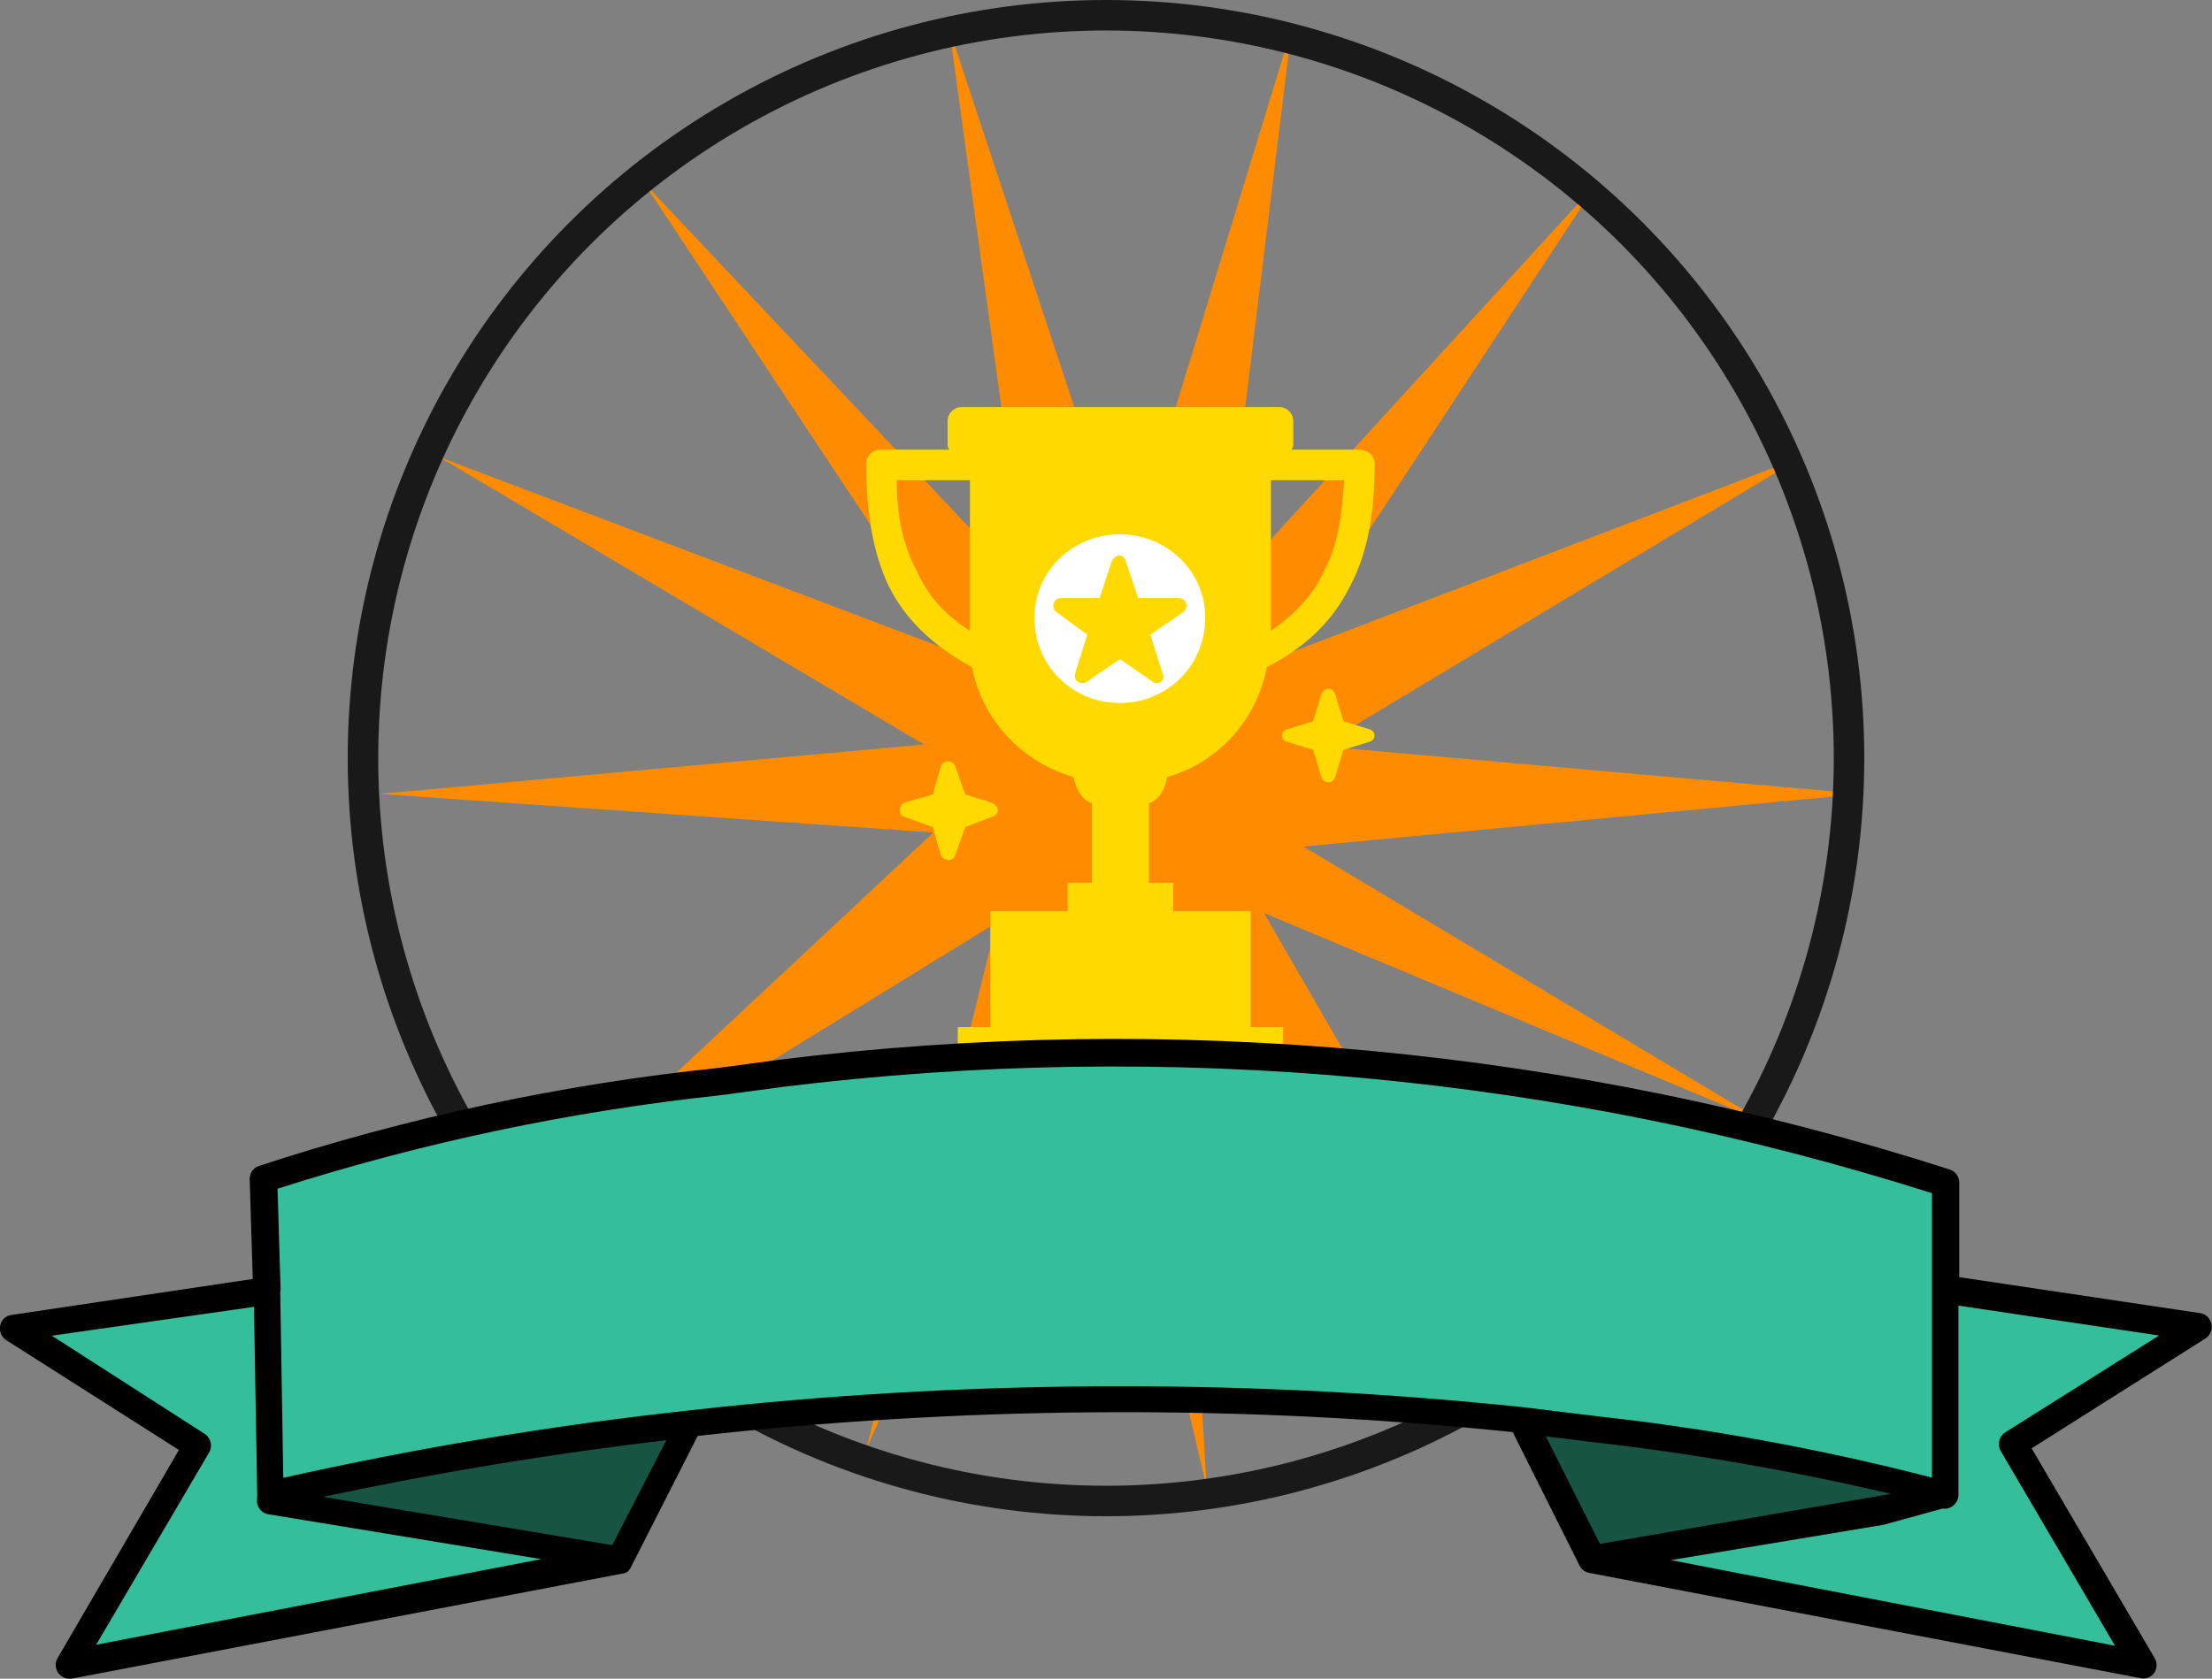 <?xml version="1.0" encoding="utf-8"?>
<!-- Generator: Adobe Illustrator 23.0.1, SVG Export Plug-In . SVG Version: 6.00 Build 0)  -->
<svg version="1.1" id="YOU_x5F_WIN" xmlns="http://www.w3.org/2000/svg" xmlns:xlink="http://www.w3.org/1999/xlink" x="0px"
	 y="0px" viewBox="0 0 1087.8 825.7" style="enable-background:new 0 0 1087.8 825.7;" xml:space="preserve">
<rect x="0" y="0" width="1087.8" height="825.7" fill="#808080" stroke="none"/>
<style type="text/css">
	.st0{fill:#FF8B00;}
	.st1{fill-rule:evenodd;clip-rule:evenodd;fill:#FFFFFF;stroke:#FFFFFF;stroke-miterlimit:10;}
	.st2{fill-rule:evenodd;clip-rule:evenodd;fill:#FFD900;}
	.st3{fill-rule:evenodd;clip-rule:evenodd;fill:none;stroke:#191919;stroke-width:15;stroke-miterlimit:10;}
	.st4{fill:#185443;}
	.st5{fill:#34BF9A;}
</style>
<polyline id="bg" class="st0" points="459,409.5 261,594.6 490,453.9 426.2,712.3 533.4,474 593.4,731.8 578.2,471.1 751.6,674.2 
	621.6,449.1 867.2,551.8 641,416.4 915.5,390.5 649.3,367 886.2,224.7 633.4,321.4 785.7,89.6 601.2,291.3 635.2,14.1 554.2,278.6 
	466.8,14.1 504.7,289.2 316.4,89.6 469.7,320.9 215.8,224.7 454.4,366.2 186.6,390.5 "/>
<g id="pokal">
	<circle class="st1" cx="550.6" cy="304.3" r="48.8"/>
	<path class="st2" d="M473,200.2h156c3.9,0,7,3.1,7,7v11c0,1,0,2-1,3h33c5,0,8,3,8,7c0,23-3,43-12,60c-8,16-20,29-41,40
		c-5,26-24,47-49,54c-1,6-4,11-9,13v39h12v14h38v57h16v29H471v-29h16v-57h38v-14h12v-39c-5-2-8-7-9-13c-25-7-45-28-50-54
		c-20-11-33-24-41-40c-8-17-11-37-11-60c0-3.9,3.1-7,7-7h34c-1-1-1-2-1-3v-11C466,203.3,469.2,200.2,473,200.2z M656.7,341.8l4,13
		l13,4c3,1,3,5,0,6l-13,4l-4,13c-1,4-6,4-7,0l-4-13l-13-4c-3-1-3-5,0-6l13-4l4-13C650.7,337.8,655.7,337.8,656.7,341.8z
		 M553.7,276.2l6,18h20c4,0,5,5,2,7l-16,11l6,19c2,4-3,6-5,4l-16-11l-16,11c-3,2-7,0-6-4l6-19l-15-11c-3-2-2-7,2-7h19l6-18
		C548.7,272.2,552.7,272.2,553.7,276.2z M469.7,376.8l5,14l13,4c4,2,4,6,0,7l-13,5l-5,14c-1,3-5,3-7,0l-4-14l-14-5c-3-1-3-5,0-7
		l14-4l4-14C463.7,373.8,468.7,373.8,469.7,376.8z M625,236.2v74c12-8,21-18,26-29c7-13,9-28,10-45H625z M477,310.2v-74h-36
		c0,17,3,32,10,45C456,292.2,464,302.2,477,310.2z M550.7,262.8c23,0,42,18,42,41c0,24-19,42-42,42s-42-18-42-42
		C508.7,280.8,527.7,262.8,550.7,262.8z"/>
</g>
<circle id="Ellipse" class="st3" cx="543.9" cy="372.9" r="365.4"/>
<g id="banner">
	<polygon class="st4" points="334.3,698.5 152,735.6 299.8,764.7 	"/>
	<polygon class="st4" points="753.2,701.9 941.7,732.6 790.3,766.7 	"/>
	<polygon class="st5" points="946.2,794 1047.1,813.4 991,709 1071.2,654.8 960.5,638.2 951.2,740 812.2,764.9 	"/>
	<polygon class="st5" points="142.7,794.8 41.8,814.2 97.9,709.7 17.7,655.6 128.4,638.9 137.7,740.8 276.7,765.7 	"/>
	<path class="st5" d="M956.3,732.2l-211.8-36c-23.4-3.6-177-13.6-200.7-13L371.4,698c-12.9,0.3-25.8,1.5-38.6,3.5l-200.6,32
		l-0.8-153.8l181.2-42.9c26-5.3,143.2-18.5,169.7-19l132.5,3.9c43-1.2,85.9,2.9,127.9,12.2l210.6,46.5L956.3,732.2z"/>
	<path d="M34,825.7c-3.7,0-6.6-3.1-6.6-6.8c0-1.2,0.3-2.3,0.9-3.3L88,713.2l-84.9-54c-3.1-2-4.1-6.1-2.2-9.3c1-1.7,2.7-2.8,4.7-3.1
		l118.7-17.7l-1.5-49c-0.1-3,1.7-5.7,4.5-6.6c73.4-24,149.1-40.2,225.8-48.2l29.8-4c193.6-24.1,390.1-5.7,576.1,54
		c2.7,0.9,4.6,3.6,4.5,6.5v46.4l118.5,17.7c3.6,0.5,6.1,4,5.6,7.7c-0.3,2-1.4,3.7-3.1,4.8l-85.4,54l60.4,103c1.4,2.2,1.4,5.1,0,7.3
		c-1.5,2.2-4.1,3.3-6.6,2.8l-271.2-51.8c-2.1-0.3-4-1.7-4.9-3.6l-32.9-65.7c-129.6-13.3-260.3-13-389.8,0.7l-11,1.2l-32.8,64.5
		c-0.4,0.9-1,1.7-1.7,2.3l0,0l0,0l0,0c-0.8,0.5-1.6,0.8-2.5,0.9L35.2,825.7H34z M25.5,657l75.2,48.3c3,2,4,6,2.1,9.2l-55.5,94.5
		l218.9-42.1l-134.4-22.1c-3.6-0.7-6-4.2-5.3-7.8l0,0c-0.1-0.5-0.1-1.1,0-1.6l-1.6-92.6L25.5,657z M821.6,767.4l218.5,42.1
		l-56.2-95.8c-1.8-3.2-0.8-7.3,2.3-9.2l75.6-47.6l-98.7-14.7v93.1c0,2.1-1,4.1-2.7,5.4c-1.4,1.1-3.3,1.6-5,1.3l-29.1,8L821.6,767.4z
		 M159.1,736.3l5.3,0.9l136.7,22.8l26.6-51.6c-57.1,6.7-113.6,16.1-169,27.9L159.1,736.3z M760.2,706.5l26.6,52.9l143.1-24.6
		c-48.2-11.3-97-19.8-146.1-25.4L760.2,706.5z M137.8,635l1.5,91.9c65.8-14.7,132.3-25.8,199.2-33.1l0,0l14.6-1.6
		c131.7-13.8,264.5-13.8,396.2,0l0,0l36.9,4.5c55.3,6.1,110,16.2,163.9,30.1V586.9c-182.8-58-375.7-75.8-565.8-52.2l-29.8,4
		c-74,7.9-147,23.3-218,46l1.5,50.1L137.8,635z"/>
</g>
</svg>
